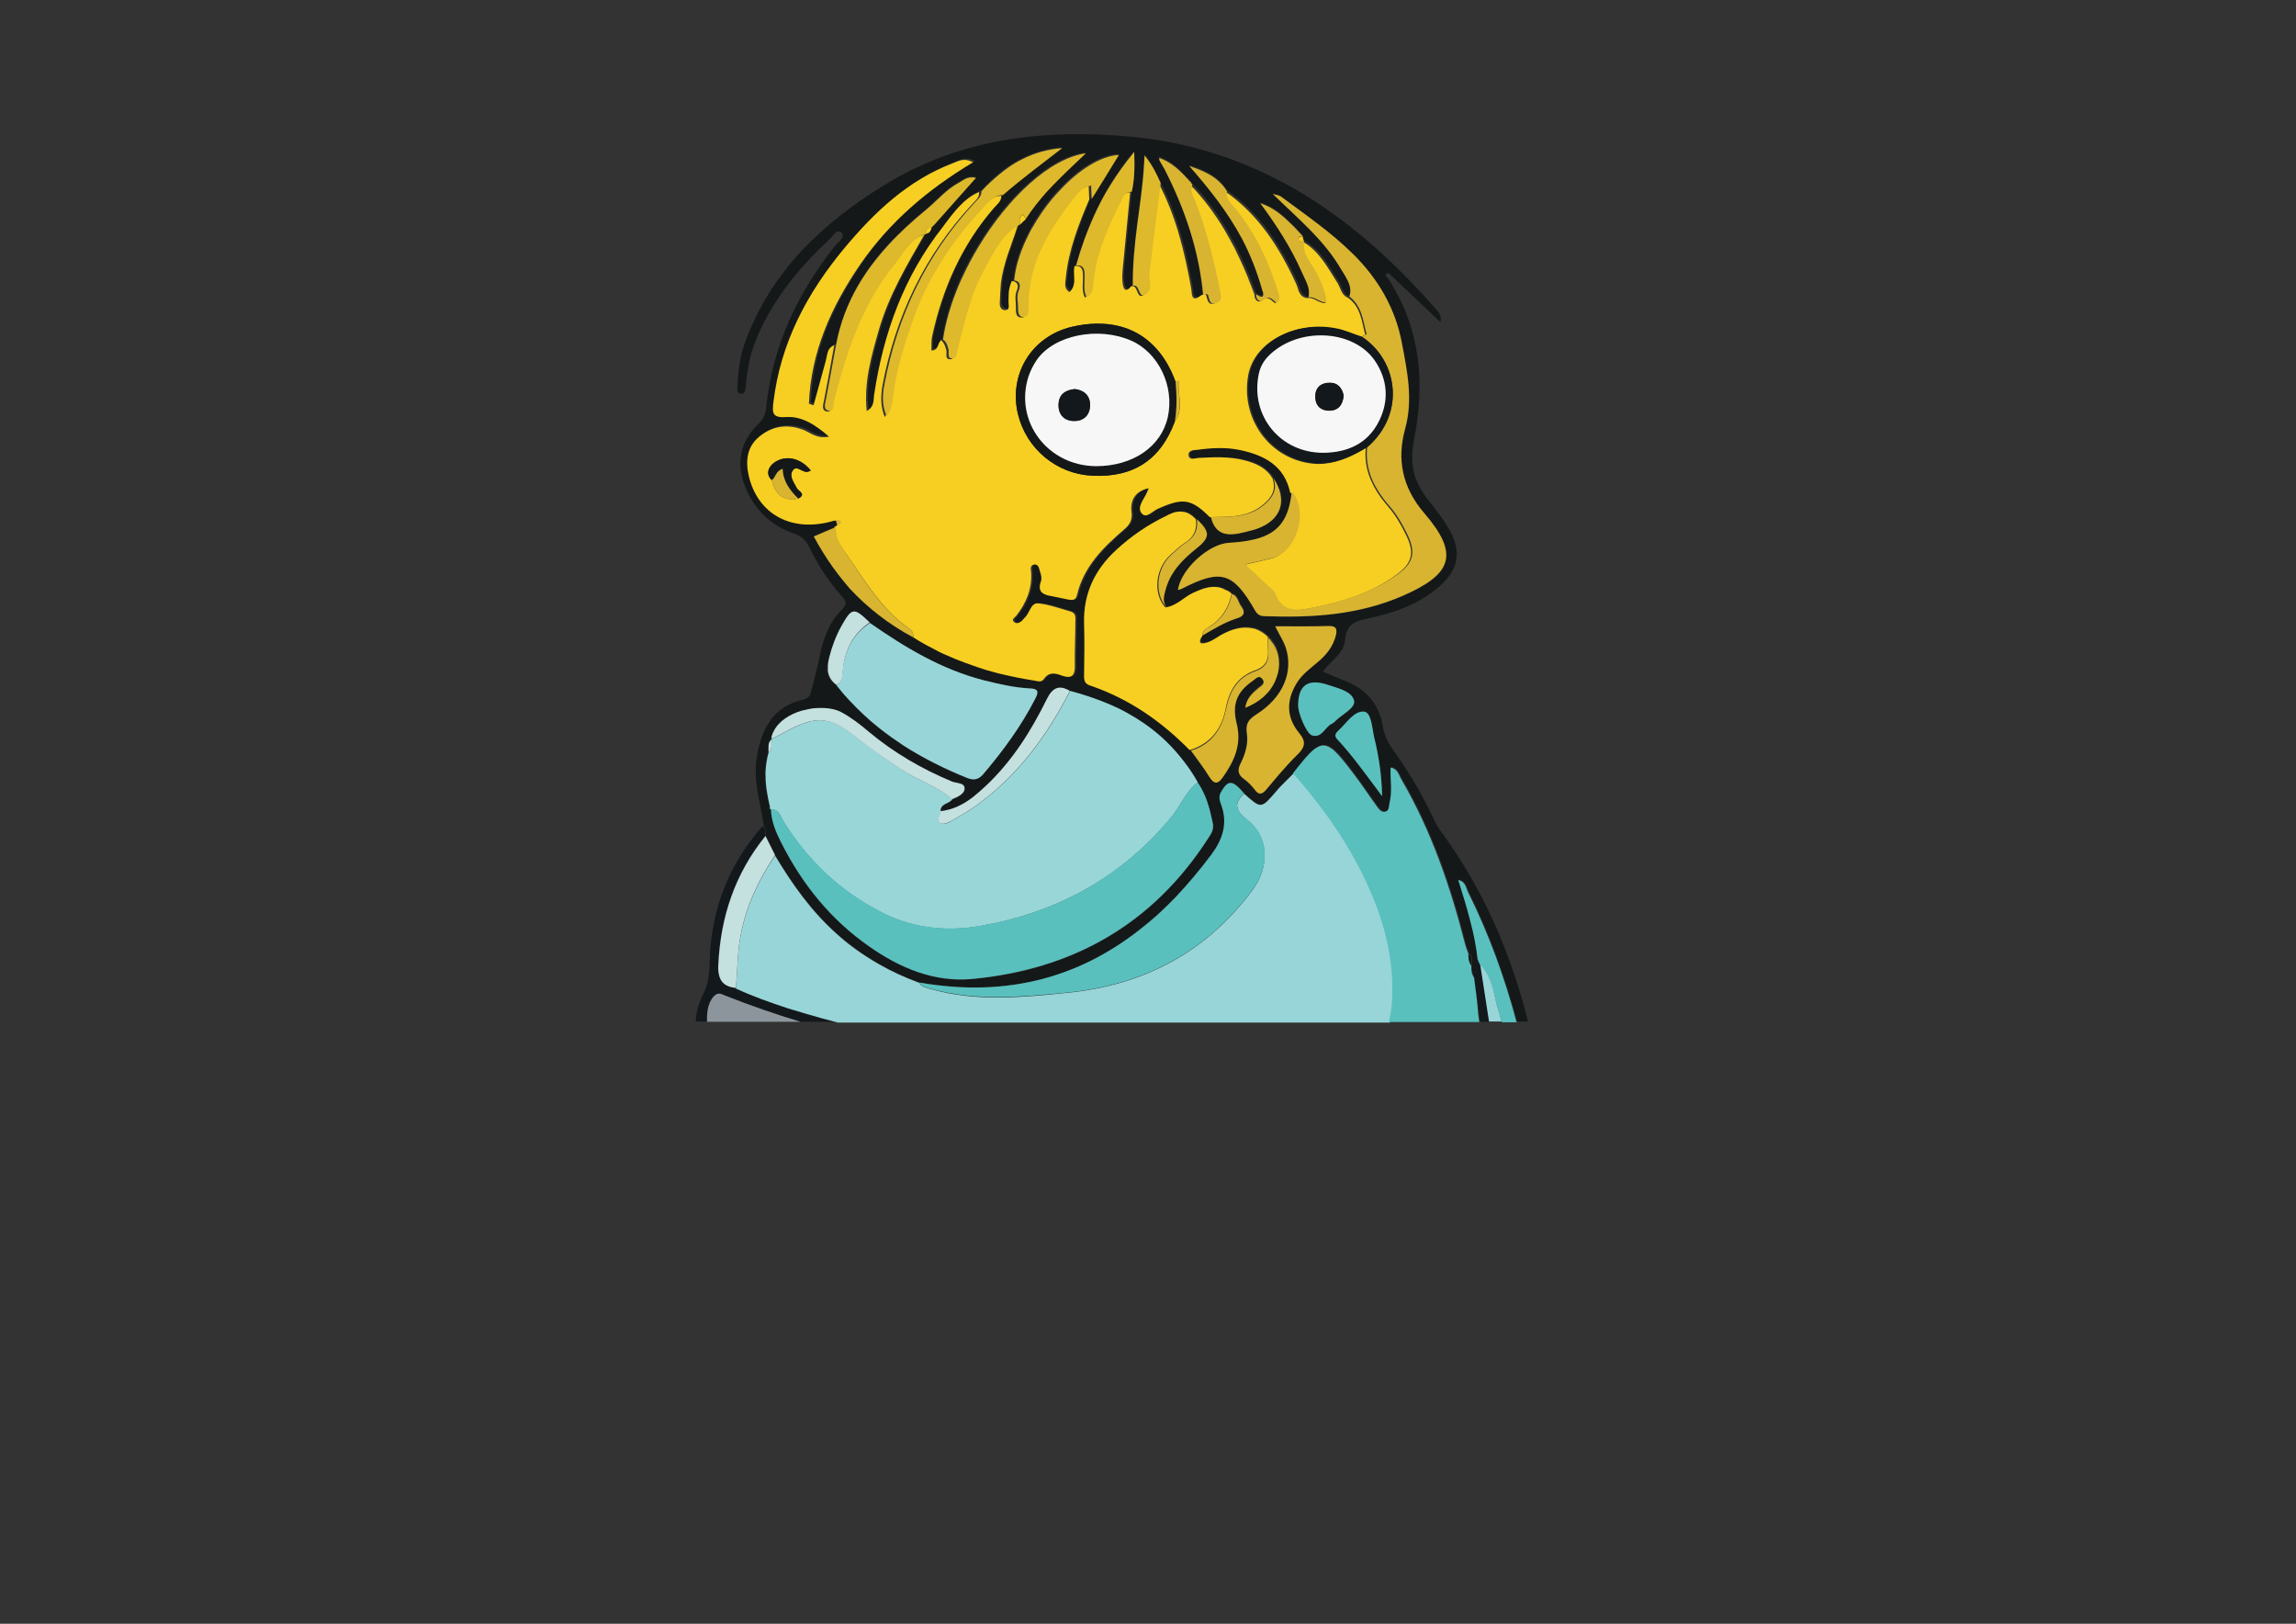 <?xml version="1.0" encoding="utf-8"?>
<!-- Generator: Adobe Illustrator 18.1.1, SVG Export Plug-In . SVG Version: 6.00 Build 0)  -->
<svg version="1.1" id="Capa_1" xmlns="http://www.w3.org/2000/svg" xmlns:xlink="http://www.w3.org/1999/xlink" x="0px" y="0px"
	 viewBox="0 0 841.9 595.3" enable-background="new 0 0 841.9 595.3" xml:space="preserve">
<rect x="0" y="0" width="841.9" height="595.3" fill="#333333" stroke="none"/>
<g>
	<path fill="none" d="M473.3,82.1c0.6,0.6,1.1,1.1,1.7,1.7C474.5,83.2,473.9,82.6,473.3,82.1z"/>
	<path fill="none" d="M359.1,244.8c-1.6-0.5-3.2-1.1-4.8-1.7C355.9,243.7,357.5,244.3,359.1,244.8z"/>
	<path fill="none" d="M477.6,86.5c-0.8-0.9-1.7-1.8-2.5-2.7C476,84.8,476.8,85.7,477.6,86.5L477.6,86.5z"/>
	<path fill="none" d="M367.7,247.2c-1.9-0.5-3.8-1-5.7-1.5C363.8,246.2,365.8,246.7,367.7,247.2z"/>
	<path fill="none" d="M471.6,80.4c0.6,0.5,1.2,1.1,1.8,1.7C472.8,81.5,472.2,80.9,471.6,80.4z"/>
	<path fill="none" d="M451.6,87.7c1.2,2.1,2.3,4.3,3.3,6.5C453.9,92.1,452.8,89.9,451.6,87.7z"/>
	<path fill="none" d="M436.9,67.1C436.9,67.2,436.9,67.2,436.9,67.1C436.9,67.2,436.9,67.2,436.9,67.1z"/>
	<path fill="none" d="M435,65.1c0.1,0.1,0.3,0.3,0.4,0.4C435.3,65.4,435.1,65.3,435,65.1z"/>
	<path fill="none" d="M455.2,94.8c1,2.2,2,4.4,2.9,6.6C457.2,99.2,456.2,97,455.2,94.8z"/>
	<path fill="none" d="M346.9,240.1c-0.9-0.4-1.9-0.9-2.8-1.3C345,239.2,345.9,239.6,346.9,240.1z"/>
	<path fill="none" d="M476.1,104.7c0.1,0.3,0.2,0.5,0.3,0.8C476.3,105.3,476.2,105,476.1,104.7z"/>
	<path fill="none" d="M419.7,339.4c-22.5,18.4-49.5,26.7-82.6,20.9c-5.2-1.9-10.2-4.2-14.9-6.9c4.7,2.7,9.7,5,14.9,6.9
		C370.2,366,397.2,357.8,419.7,339.4z"/>
	<path fill="none" d="M415.4,104.9C415.4,104.9,415.4,104.9,415.4,104.9c-1.1,1.5-2,1.5-2.5,0.8
		C413.4,106.4,414.3,106.3,415.4,104.9z"/>
	<path fill="none" d="M482.3,274.6c-2.1,1.6-4.5,4.6-7.9,8.9c-1.6,1.6-3.2,3.2-4.8,4.8c1.5-1.6,3.2-3.2,4.8-4.8
		C477.8,279.1,480.2,276.1,482.3,274.6z"/>
	<path fill="none" d="M431,328.9c-1.8,1.9-3.7,3.7-5.6,5.5C427.3,332.6,429.2,330.8,431,328.9z"/>
	<path fill="none" d="M436.7,67.1c-0.2-0.2-0.3-0.4-0.5-0.5C436.4,66.7,436.5,66.9,436.7,67.1L436.7,67.1z"/>
	<path fill="none" d="M401.5,78.5c-2.8,6.1-5.1,12.4-6.9,18.9c-0.1,0.6-0.2,1.2-0.2,1.8c0-0.6,0.1-1.2,0.2-1.8
		C396.5,90.9,398.7,84.6,401.5,78.5z"/>
	<path fill="none" d="M501.3,163.9c-4.8,2.9-9.8,5.3-15.3,5.8C491.5,169.3,496.5,166.9,501.3,163.9c-0.7,7.1,1.7,13,5.6,18.3
		C503.1,176.9,500.6,171.1,501.3,163.9z"/>
	<path fill="none" d="M542.9,353.9c1.1,1,2,2.2,2.6,3.4C544.8,356.1,544,354.9,542.9,353.9c-0.3-0.8-0.7-1.5-1-2.3l0,0
		C542.2,352.4,542.5,353.1,542.9,353.9z"/>
	<path fill="none" d="M494.8,109.1C494.8,109.1,494.8,109.1,494.8,109.1c-2.2-0.9-2.6-3-3.5-4.8
		C492.2,106.1,492.6,108.2,494.8,109.1z"/>
	<path fill="none" d="M463.2,108.1c0,0.8-0.5,1.2-2.6-0.2c-0.6-1.6-1.2-3.2-1.9-4.9c0.6,1.6,1.3,3.2,1.9,4.9
		C462.7,109.3,463.2,108.9,463.2,108.1z"/>
	<path fill="none" d="M263.6,357.2c0.6,2.9,2.4,4.6,6.2,5c6.3,2.9,12.7,5.2,19.2,7.3c-6.5-2.1-13-4.4-19.2-7.3
		C266,361.8,264.2,360.2,263.6,357.2z"/>
	<path fill="none" d="M479.8,109.1C479.8,109.1,479.8,109.1,479.8,109.1c-1.5-0.2-2.3-1-2.8-2C477.5,108.1,478.3,108.9,479.8,109.1z
		"/>
	<path fill="none" d="M425,57.8c0,0.3,0,0.7,0.1,1C425,58.5,425,58.2,425,57.8C425,57.8,425,57.8,425,57.8z"/>
	<path fill="none" d="M351.5,76.5c0.4-0.4,0.8-0.9,1.2-1.3C352.3,75.6,351.9,76.1,351.5,76.5z"/>
	<path fill="none" d="M445.9,215.1c0.9,0.1,1.8,0.2,2.8,0.6C447.8,215.3,446.8,215.1,445.9,215.1z"/>
	<path fill="none" d="M465.9,234.7c-0.3-0.4-0.6-0.8-1-1.1c-1.5-1.5-3.1-2.4-4.9-3c1.8,0.5,3.4,1.5,4.9,3
		C465.3,233.9,465.6,234.3,465.9,234.7z"/>
	<path fill="none" d="M452.5,218.1c-0.2-0.1-0.5-0.3-0.7-0.3c0,0,0,0,0,0C452,217.8,452.3,218,452.5,218.1z"/>
	<path fill="none" d="M434.6,187.6c-0.7-0.1-1.3-0.2-2-0.1C433.3,187.4,433.9,187.5,434.6,187.6z"/>
	<path fill="none" d="M445,215.1c0.3,0,0.6,0,0.9,0C445.5,215.1,445.3,215.1,445,215.1z"/>
	<path fill="none" d="M438.9,190.3C438.9,190.3,438.9,190.3,438.9,190.3L438.9,190.3C438.9,190.3,438.9,190.3,438.9,190.3z"/>
	<path fill="none" d="M468.9,243.2C468.9,243.2,468.9,243.2,468.9,243.2C468.9,243.2,468.9,243.2,468.9,243.2z"/>
	<path fill="none" d="M450.4,216.7c0.2,0.1,0.3,0.2,0.5,0.3C450.8,216.9,450.6,216.8,450.4,216.7z"/>
	<path fill="none" d="M449.8,216.3c0.1,0.1,0.2,0.1,0.3,0.1C450,216.4,449.9,216.3,449.8,216.3z"/>
	<path fill="none" d="M466.8,235.9C466.8,235.9,466.8,236,466.8,235.9C466.8,236,466.8,235.9,466.8,235.9z"/>
	<path fill="none" d="M467.1,236.5c0.1,0.1,0.1,0.2,0.2,0.3C467.2,236.7,467.2,236.6,467.1,236.5z"/>
	<path fill="none" d="M456.7,230.1c1,0,1.9,0.1,2.8,0.3C458.6,230.3,457.7,230.1,456.7,230.1z"/>
	<path fill="none" d="M401.5,78.5c1.6-3.5,3.4-6.9,5.5-10.3C405,71.5,403.2,75,401.5,78.5z"/>
	<path fill="none" d="M389.2,65c-1.9,1.9-3.8,3.8-5.6,5.8C385.3,68.8,387.2,66.9,389.2,65z"/>
	<path fill="none" d="M394.2,104.7c0.2-0.6,0.3-1.2,0.3-1.8C394.5,103.5,394.4,104.2,394.2,104.7z"/>
	<path fill="none" d="M417.1,81.7c0-0.3,0.1-0.5,0.1-0.8C417.2,81.2,417.2,81.5,417.1,81.7z"/>
	<path fill="none" d="M366.5,63.8c1-0.8,2-1.6,3-2.3C368.5,62.3,367.5,63,366.5,63.8z"/>
	<path fill="none" d="M417.9,75.7c0.3-2.1,0.5-4.2,0.8-6.4C418.4,71.5,418.2,73.6,417.9,75.7z"/>
	<path fill="none" d="M443.2,215.3c0.6-0.1,1.2-0.2,1.7-0.2C444.4,215.1,443.8,215.2,443.2,215.3z"/>
	<path fill="none" d="M435.9,188c0.8,0.4,1.7,0.9,2.4,1.7C437.5,188.9,436.7,188.3,435.9,188z"/>
	<path fill="none" d="M442.2,194.4c0.1,0.3,0.2,0.6,0.3,0.9C442.4,195,442.3,194.7,442.2,194.4z"/>
	<path fill="none" d="M304.3,128.6c0.1-0.3,0.2-0.5,0.3-0.7C304.5,128.1,304.4,128.4,304.3,128.6z"/>
	<path fill="none" d="M547.1,361.1c0.2,0.7,0.4,1.3,0.6,2C547.5,362.4,547.3,361.8,547.1,361.1z"/>
	<path fill="none" d="M429.8,188.2c0.5-0.2,1-0.3,1.4-0.5C430.7,187.9,430.2,188,429.8,188.2z"/>
	<path fill="none" d="M454.2,220.4c0.2,0.5,0.4,0.9,0.6,1.3C454.5,221.3,454.3,220.9,454.2,220.4z"/>
	<path fill="none" d="M316.9,262.2c-0.9-0.8-1.8-1.7-2.7-2.6C315.1,260.5,316,261.3,316.9,262.2z"/>
	<path fill="none" d="M322.5,267c-1.9-1.5-3.8-3.1-5.6-4.8C318.7,263.8,320.6,265.4,322.5,267z"/>
	<path fill="none" d="M304.2,248.1c-0.1-0.2-0.2-0.3-0.2-0.5C304,247.7,304.1,247.9,304.2,248.1z"/>
	<path fill="none" d="M331.4,273.4c-3.1-2-6.1-4.1-8.9-6.4C325.3,269.3,328.3,271.4,331.4,273.4z"/>
	<path fill="none" d="M314.1,259.5c-1.6-1.6-3.2-3.3-4.7-5C311,256.2,312.5,257.9,314.1,259.5z"/>
	<path fill="none" d="M283.2,268.9c-0.2,0.6-0.4,1.1-0.5,1.7l0.1,0.4c0,0-0.1-0.4-0.1-0.4C282.8,270.1,283,269.5,283.2,268.9z"/>
	<path fill="none" d="M344.8,297.4C344.8,297.4,344.8,297.4,344.8,297.4c-0.1-2,1.5-2.5,2.8-3.2
		C346.2,294.9,344.7,295.4,344.8,297.4z"/>
	<path fill="none" d="M439.2,286.9c0,0-0.1-0.1-0.1-0.1c-1.3-2.3-2.7-4.5-4.2-6.5c1.5,2,2.9,4.2,4.2,6.5
		C439.2,286.8,439.2,286.9,439.2,286.9z"/>
	<path fill="none" d="M282.1,295.9c0,0.4,0.1,0.7,0.6,0.8l0,0c0,0,0,0,0,0C282.2,296.6,282.1,296.3,282.1,295.9z"/>
	<path fill="none" d="M283.4,268.5c0.1-0.1,0.1-0.3,0.2-0.4C283.5,268.3,283.5,268.4,283.4,268.5z"/>
	<path fill="none" d="M282.1,272.2c0.2-0.4,0.4-0.8,0.8-1.1C282.5,271.4,282.3,271.8,282.1,272.2z"/>
	<path fill="none" d="M294,260.6c0.2,0,0.3-0.1,0.5-0.1C294.3,260.5,294.1,260.5,294,260.6z"/>
	<path fill="none" d="M427.6,271.9c2.5,2.4,4.9,5.1,7,8C432.5,277,430.2,274.3,427.6,271.9z"/>
	<path fill="none" d="M281.8,274.1c0-0.1,0-0.1,0-0.2C281.8,273.9,281.8,274,281.8,274.1z"/>
	<path fill="none" d="M440.5,289c1.1,2,1.9,4.1,2.6,6.3C442.5,293.1,441.7,291,440.5,289z"/>
	<path fill="none" d="M546.4,359.2c0.3,0.6,0.5,1.3,0.7,2C546.9,360.4,546.6,359.8,546.4,359.2z"/>
	<path fill="none" d="M281.9,272.9c0.1-0.3,0.1-0.5,0.2-0.7C282,272.4,281.9,272.6,281.9,272.9z"/>
	<path fill="none" d="M305.6,250.1c0.3,0.4,0.7,0.7,1.2,1l0,0C306.3,250.8,305.9,250.4,305.6,250.1z"/>
	<path fill="none" d="M359.9,70c0,0-0.1,0.1-0.1,0.1l0,0C359.8,70.1,359.8,70,359.9,70z"/>
	<path fill="none" d="M280.8,306.5c0-0.2,0-0.3,0-0.5C280.8,306.2,280.8,306.4,280.8,306.5c1.2,2.3,2.3,4.7,3.5,7
		C283.1,311.2,281.9,308.9,280.8,306.5z"/>
	<path fill="none" d="M280.8,305.6c0,0.2,0,0.3,0,0.5C280.8,305.9,280.8,305.7,280.8,305.6z"/>
	<path fill="none" d="M419.7,339.4c2-1.6,3.9-3.3,5.8-5C423.6,336.1,421.6,337.8,419.7,339.4z"/>
	<path fill="none" d="M314.6,104.7c-3.7,6.4-6.5,13.5-8,21.5c-0.6,0.3-1.1,0.6-1.5,1c0.4-0.4,0.9-0.8,1.5-1
		C308.1,118.3,310.9,111.2,314.6,104.7z"/>
	<path fill="none" d="M485.4,273.2C485.5,273.2,485.5,273.2,485.4,273.2C485.5,273.2,485.5,273.2,485.4,273.2z"/>
	<path fill="none" d="M374,82.4c0.7-0.7,1.4-1.4,2.2-2.1c2.2-3.4,4.7-6.5,7.3-9.5c-2.7,3-5.2,6.1-7.3,9.5
		C375.5,81,374.7,81.7,374,82.4z"/>
	<path fill="none" d="M539.2,337.9c-0.4-1.5-0.8-3-1.2-4.5C538.4,334.9,538.8,336.4,539.2,337.9z"/>
	<path fill="none" d="M340.5,85.4c0.6-0.4,0.9-1.2,1.1-1.9h0C341.4,84.2,341.1,85,340.5,85.4z"/>
	<path fill="none" d="M281.8,276C281.8,276,281.8,276,281.8,276c-0.7,2.5-1,4.9-1.1,7.4C280.7,280.9,281.1,278.4,281.8,276z"/>
	<path fill="none" d="M431.7,139.6C431.7,139.6,431.7,139.6,431.7,139.6C431.7,139.6,431.7,139.6,431.7,139.6z"/>
	<path fill="none" d="M307,192.7c-0.1,0-0.2,0.1-0.3,0.2C306.8,192.8,306.9,192.7,307,192.7L307,192.7z"/>
	<path fill="#151818" d="M280.8,305.1c0,0.2,0,0.3,0,0.5c0,0.2,0,0.3,0,0.5c0,0.2,0,0.3,0,0.5c1.2,2.3,2.3,4.7,3.5,7
		c6.2,10.5,13.3,20.4,22.5,28.6c2.2,2,4.6,3.9,6.9,5.6c2.7,2,5.6,3.8,8.5,5.5c4.7,2.7,9.7,5,14.9,6.9c33.1,5.8,60.1-2.4,82.6-20.9
		c2-1.6,3.9-3.3,5.8-5c1.9-1.8,3.8-3.6,5.6-5.5c4.6-4.7,8.9-9.9,13.1-15.6c4.1-5.5,6.1-11.3,3.6-18.2c-0.5-1.4-1.1-3-0.1-4.7
		c2.8-4.6,4.2-4.6,8.5,0.5c6.2,5.7,6.2,5.6,11.9-1c0.5-0.6,1-1.1,1.5-1.7c1.5-1.6,3.2-3.2,4.8-4.8c3.4-4.4,5.8-7.4,7.9-8.9
		c1.1-0.9,2.1-1.3,3.2-1.3c0,0,0,0,0,0c0.7,0,1.4,0.2,2.2,0.6c0.2,0.1,0.4,0.2,0.6,0.4c0.4,0.3,0.8,0.6,1.2,0.9
		c1.8,1.7,4,4.4,6.9,8.2c3,4,5.8,8.3,8.8,12.3c0.7,0.9,1.6,2.2,3,1.9c1.5-0.4,1.3-2,1.6-3.2c1-4.2,0.2-8.5,0.4-13
		c2.6,0.5,3,2.8,3.9,4.3c11.1,19,18.1,39.6,23.5,60.8c0.2,0.8,0.5,1.5,0.8,2.3c0.1,0.3,0.2,0.5,0.3,0.8c0.4,0.3,0.6,0.6,0.8,1
		c0.5,1,0.2,2.3,0.2,3.4c-0.1,1.6,0.1,3.1,1,4.5c0.4-2.3,0.8-4.6,1.3-6.8c-0.5-4.6-1.5-9.2-2.6-13.7c-0.4-1.5-0.8-3-1.2-4.5
		c-1-3.6-2.1-7.2-3.3-10.9c2.6,0.7,2.8,2.7,3.5,4.2c7.7,15.4,13.4,31.5,17.9,47.9h4c-6.2-24.8-16.2-48.2-31.8-69.5
		c-1-1.3-1.8-2.7-2.5-4.2c-4.2-9-9.2-17.5-15-25.6c-1.9-2.7-3.4-5.4-3.9-8.8c-1.4-8.4-6.3-13.9-14.2-16.9c-2.6-1-5.1-2.1-7.8-3.3
		c3-4.1,7.7-6.6,8.1-11.6c0.4-5.1,3.1-6.8,7.7-7.7c9.8-2,19.2-5.2,26.9-11.9c6.9-6,8.3-12.7,3.7-20.7c-2.2-3.9-5-7.5-7.8-11
		c-5.1-6.4-7-12.9-5.3-21.5c4.2-20.9,2.7-41.3-9.5-59.8c-0.3-0.5-1.2-0.9-0.5-1.6c0.7-0.7,1.1,0.1,1.6,0.5
		c6,5.7,12.1,11.5,18.2,17.2c0.7-3-1.8-4.8-3.4-6.7c-29.5-33.3-64.6-57-110.1-61.3c-31.6-2.9-62.3,0.5-90.2,17.6
		c-23,14.1-41.8,31.8-51.3,57.8c-1.9,5.1-2.5,10.5-2.8,15.9c-0.1,1.3-0.1,3,1.4,3c1.5,0,1.6-1.7,1.7-3c0.5-6,1.6-11.8,3.9-17.3
		c6-14.3,15.5-25.9,26.7-36.3c1.3-1.2,2.8-4.1,4.5-2.5c1.6,1.6-1.2,3.3-2.3,4.7c-14,17.6-23.2,37.2-25.4,59.8
		c-0.2,2.6-1.4,4.2-3.1,5.9c-6.4,6.2-8,14.5-4.5,22.9c3.4,8.3,9.4,14.1,17.8,17c2.6,0.9,4.2,2.2,5.4,4.6c3.3,6.6,7.2,12.9,12.2,18.4
		c1.6,1.8,2,2.9,0.1,4.8c-4.4,4.3-6.6,9.8-7.9,15.7c-1,4.8-2.2,9.5-3.4,14.2c-0.4,1.7-1.1,2.8-3,3.2c-11.2,2.6-15.3,10.8-17,21.2
		c-1.4,8.7,1.4,16.8,2.6,25.1C280.5,303.6,280.7,304.4,280.8,305.1z M448.1,284.8c-1.7,2.4-3.1,2.5-4.8-0.2
		c-2.1-3.4-4.5-6.5-6.8-9.7c-10.4-10.6-22.2-18.8-36.3-23.6c-1.9-0.6-2.4-1.6-2.4-3.5c0.1-6.5,0.2-13,0-19.4
		c-0.3-10.8,3.9-19.5,11.7-26.8c5.6-5.2,11.9-9.3,18.7-12.7c0.5-0.2,1-0.5,1.5-0.7c0.5-0.2,1-0.3,1.4-0.5c0.5-0.1,0.9-0.2,1.4-0.2
		c0.7-0.1,1.4,0,2,0.1c0.4,0.1,0.9,0.2,1.3,0.4c0.8,0.4,1.7,0.9,2.4,1.7c0.2,0.2,0.4,0.4,0.6,0.6c0,0,0,0,0,0c1.7,1.6,2.7,2.9,3.3,4
		c0.1,0.3,0.2,0.6,0.3,0.9c0.1,0.4,0.1,0.8,0,1.2c-0.3,1.4-1.5,2.8-3.8,4.6c-5,4-9.4,8.4-11.2,14.8c-0.6,2.3-1.4,4.5,0.2,6.7
		c4.1-0.5,6.7-3.8,10.3-5.4c1.8-0.8,3.6-1.5,5.3-1.9c0.6-0.1,1.2-0.2,1.7-0.2c0.3,0,0.6,0,0.9,0c0,0,0.1,0,0.1,0
		c0.9,0.1,1.8,0.2,2.8,0.6c0.4,0.2,0.8,0.4,1.2,0.6c0.1,0.1,0.2,0.1,0.3,0.1c0.1,0.1,0.2,0.2,0.4,0.2c0.2,0.1,0.3,0.2,0.5,0.3
		c0.3,0.2,0.6,0.5,0.8,0.7c0.3,0.1,0.5,0.2,0.7,0.3c0.9,0.6,1.3,1.4,1.7,2.3c0.2,0.5,0.4,0.9,0.6,1.3c0.1,0.2,0.2,0.4,0.4,0.6
		c1.5,2,1.1,3.6-1.5,4.4c-4.5,1.3-8.5,3.8-12.5,6.2c-1.3,1.9-1.9,3.7,1.5,2.7c2.2-0.6,4.1-2.3,6.2-3.3c2.9-1.4,5.6-2.2,8-2.2
		c1,0,1.9,0.1,2.8,0.3c0.2,0,0.3,0.1,0.5,0.1c1.8,0.5,3.4,1.5,4.9,3c0.4,0.4,0.7,0.7,1,1.1c0.3,0.4,0.6,0.8,0.9,1.2c0,0,0,0,0,0
		c0.1,0.2,0.2,0.4,0.3,0.5c0.1,0.1,0.1,0.2,0.2,0.3c1.1,2,1.6,4.2,1.6,6.4c0,0,0,0,0,0c0,1.3-0.1,2.5-0.5,3.8
		c-0.2,0.6-0.3,1.2-0.6,1.8c-0.6,1.5-1.4,3-2.4,4.3c-0.2,0.3-0.4,0.5-0.7,0.8c-0.5,0.5-0.9,1-1.5,1.5c-1.8,1.7-4.1,3.1-6.7,4
		c0.5-3.5,2.7-5.5,5.1-7.4c0.9-0.8,2.4-1.6,1.3-3c-1.3-1.9-2.5-0.2-3.6,0.5c-5.8,4-7.8,8.6-6.1,15.6
		C455.2,272.8,452.4,279,448.1,284.8z M500.2,260.9c2.6,0.3,2.8,6,3.7,9.5c1.6,6.6,2.7,13.2,2.9,21.5c-5.9-7.9-10.7-14.7-16.4-20.8
		c-1.2-1.2-0.7-2.3,0.3-3.2C493.7,265.2,496.5,260.5,500.2,260.9z M486.7,251.1c3.7,1.2,8.9,2.2,9.8,5.8c0.7,2.8-4.3,5-6.8,7.5
		c-0.4,0.4-0.8,0.8-1.3,1c-2.6,1.2-3.7,5.4-7.3,4.3c-2-0.6-5.1-8.1-5.1-10.9C476,251.3,479.5,248.7,486.7,251.1z M489.8,232.8
		c-0.9,4.3-3.5,7.4-6.8,10.1c-2.8,2.3-5.7,4.4-7.6,7.6c-4,6.4-3.9,12.6,1,18.5c2.4,2.9,2.2,5-0.7,7.7c-4.2,3.9-7.8,8.5-11.5,12.9
		c-1.5,1.8-2.6,2.2-4.2,0c-1-1.4-2.3-2.8-3.8-3.8c-2.4-1.7-2.5-3.5-1.3-6c1.7-3.4,2.8-7.2,2.2-11c-0.5-3.4,0.6-5.1,3.5-6.8
		c9.7-6.1,13.8-15.6,10.7-24.7c-0.8-2.3-2.2-4.4-3.8-7.6c7.1,0,13.4,0.1,19.7-0.1C490,229.5,490.3,230.6,489.8,232.8z M309.5,213.2
		c-1.4-1.7-2.8-3.4-4-5.2c-2.6-3.6-5-7.4-7.1-11.4c2.8-1.2,5.5-2.3,8.2-3.5c0-0.1,0.1-0.3,0.1-0.4c0.1-0.1,0.2-0.2,0.3-0.2
		c-0.2-0.7-0.3-1.4-0.5-2.1c-15.3,4.5-28-2.2-31.3-16.6c-1.2-5.5-0.7-10.6,4-14.3c4.7-3.7,10-4.6,15.8-2.5c2.7,1,5,3.5,9.7,2.6
		c-5.2-4.5-10.1-7.6-15.9-7.2c-5.3,0.4-4.9-2-4.5-5.6c2.6-21.5,12.3-39.7,25.9-56.2c11-13.3,23.4-25,40-31.3
		c1.9-0.7,3.9-2.1,7.3-0.3c-16.7,9.9-30.8,21.9-41.5,37.6c-10.5,15.5-18,32-18.7,50.9c0.6,0.2,1.1,0.4,1.7,0.6
		c1.5-5.5,3-10.9,4.5-16.4c0.3-1.1,0.4-2.2,0.8-3.3c0.1-0.3,0.2-0.5,0.3-0.7s0.3-0.5,0.5-0.7c0.4-0.4,0.9-0.8,1.5-1
		c1.5-7.9,4.3-15,8-21.5c6.2-10.7,15-19.7,25-27.9c4-3.3,7.3-7.4,12-9.9c1.7-0.9,3.1-2.5,6.3-1.8c-5.3,5.9-10.2,11.5-15.2,17.1
		c-0.4,0.4-0.8,0.8-1.2,1.2c0,0,0.1,0,0.1,0c0,0,0,0,0,0h0c-0.2,0.8-0.5,1.5-1.1,1.9c-0.2,0.1-0.5,0.2-0.8,0.3l-0.1,0.1
		c-6.5,11.2-13.1,22.4-16.7,35c-2.7,9.5-5.5,18.9-4.4,29.6c2.9-1.6,2.4-4,2.7-5.9c3.4-22.6,10.9-43.5,25.2-61.6
		c0.7-0.9,1.4-1.8,2.1-2.8c0.5-0.6,1-1.2,1.4-1.8c0.5-0.6,1-1.2,1.5-1.8c0.4-0.4,0.8-0.9,1.2-1.3c2-2.1,4.3-3.9,7.1-5.1
		c0,0,0.1-0.1,0.1-0.1c2.1-2.2,4.3-4.3,6.6-6.2c1-0.8,2-1.6,3-2.3c1.7-1.2,3.5-2.3,5.4-3.2c4.4-2.2,9.2-3.6,14.5-4
		c-7.3,5.7-14.7,11.1-21.7,17.2c0.1,2.1-1.6,3.2-2.7,4.5c-11.8,13.6-18.7,29.5-22.6,46.9c-0.4,1.7-0.2,3.6-0.3,5.3
		c1.1,0,1.7-0.5,2.1-1.1c0.1-0.2,0.2-0.4,0.3-0.6c0.1-0.3,0.3-0.6,0.4-1c0.2-0.4,0.4-0.8,0.7-1.1c1-6.5,3-13.3,5.8-20
		c0.4-1,0.8-1.9,1.3-2.9c1.7-3.8,3.7-7.5,5.9-11.1c10.8-18,26.3-32.5,39.5-34.2c-3.1,3-6.1,5.8-9.1,8.7c-1.9,1.9-3.8,3.8-5.6,5.8
		c-2.7,3-5.2,6.1-7.3,9.5c-0.7,0.7-1.4,1.4-2.2,2.1l0,0c-2.2,7-5.4,13.8-6.2,21.2c-0.3,2.3-0.3,4.6-0.4,7c-0.1,1.4,0.4,2.7,1.8,2.9
		c2.1,0.1,1.4-1.7,1.4-2.8c0-1.4,0-2.7,0.1-4c0.1-1.3,0.4-2.6,1.1-3.9c0.5-5.5,2.5-11.4,5.5-17.2c0.3-0.6,0.7-1.3,1-1.9
		c1.1-1.9,2.2-3.8,3.5-5.6c1.2-1.8,2.6-3.6,4-5.3c0.9-1.1,1.9-2.2,2.9-3.2c6.8-7.3,14.7-12.4,21.5-12.8c-3.5,5.6-6.8,10.9-10,16.2
		c-4,9.3-7.6,18.6-8.6,28.7c-0.2,1.9-0.9,3.9,1.4,5.3c0.7-0.7,1.1-1.5,1.4-2.3c0.2-0.6,0.3-1.2,0.3-1.8c0-0.2,0-0.4,0-0.6
		c0-1-0.1-2.1-0.1-3.1c0-0.6,0.1-1.2,0.2-1.8c1.8-6.5,4.1-12.8,6.9-18.9c1.6-3.5,3.4-6.9,5.5-10.3c2.6-4.2,5.5-8.4,8.9-12.4
		c0.2,5.9,0.1,10.3-0.9,14.6c-0.9,9.3-1.9,18.5-2.7,27.8c-0.2,2-0.2,4,0,5.9c0.1,0.7,0.3,1.2,0.5,1.6c0.5,0.8,1.4,0.7,2.5-0.8
		c-0.1-7.7,0.7-15.4,1.7-23.1c0-0.3,0.1-0.5,0.1-0.8c0.2-1.7,0.4-3.4,0.7-5.2c0.3-2.1,0.5-4.2,0.8-6.4c0.5-4,0.8-8.1,1-12.3
		c2.9,3.5,4.4,6.8,5.9,10.1c6.4,12.1,9.5,25.2,11.9,38.5c0.3,1.8-0.1,5.4,3.6,2.5c-1.5-16.3-6.7-31.5-14.1-46.1
		c-0.6-1.1-1.3-2.2-1.9-3.3c-0.1-0.3-0.1-0.7-0.1-1c0,0,0,0,0,0c0,0,0,0,0,0c3.7,1.4,6.5,3.4,10,7.3c0.1,0.1,0.3,0.3,0.4,0.4
		c0.3,0.3,0.5,0.6,0.8,0.9c0.2,0.2,0.3,0.4,0.5,0.5c0.1,0,0.2,0,0.2,0.1c0,0,0,0,0.1,0.1c0.1,0.1,0.1,0.1,0.1,0.2c0,0.1,0,0.1,0,0.2
		l0.1,0.1c4.9,5,8.9,10.5,12.4,16.3c0.7,1.2,1.4,2.4,2.1,3.7c1.2,2.1,2.3,4.3,3.3,6.5c0.1,0.2,0.2,0.4,0.3,0.6c1,2.2,2,4.4,2.9,6.6
		c0.2,0.5,0.4,1.1,0.6,1.6c0.6,1.6,1.3,3.2,1.9,4.9c2.1,1.4,2.6,1,2.6,0.2c0-0.1,0-0.2,0-0.3c0-0.2-0.1-0.4-0.1-0.6
		c-0.1-0.4-0.3-0.9-0.4-1.2c-1.8-6.4-4.2-12.6-7.3-18.4c-5.2-9.8-12-18.3-19.3-26.6c5.5,1.8,10.6,4,13.8,9.2
		c12.3,8.5,19.9,20.6,26,33.9c0.1,0.3,0.2,0.5,0.3,0.8c0.1,0.3,0.2,0.5,0.3,0.8c0.2,0.5,0.4,1.1,0.6,1.6c0.5,1,1.3,1.8,2.8,2
		c0.5-2.1-0.1-4-0.9-5.9c-0.5-1.1-1-2.2-1.5-3.2c-3.9-9.1-9.2-17.4-15.3-25.4c3.7,1.2,6.7,3.3,9.4,5.8c0.6,0.5,1.2,1.1,1.8,1.7
		c0.6,0.6,1.1,1.1,1.7,1.7c0,0,0.1,0.1,0.1,0.1c0.8,0.9,1.7,1.8,2.5,2.7v0l0,0c0.2,0.6,0.3,1.3,0.5,1.9l0.1,0
		c6.1,3.4,9.1,9.5,12.7,15.1c0.2,0.2,0.3,0.5,0.4,0.7c0.9,1.8,1.3,3.9,3.5,4.8c0.8-2.8-0.1-5-1.3-7.1c-0.6-1-1.2-1.9-1.7-2.8
		c-6.4-10.9-16.1-18.8-25.1-27.7c1.1,0.4,2.4,0.5,3.2,1.1c8.9,6.7,18.1,13,26.1,20.8c9.5,9.3,15.8,20.4,18.1,33.1
		c1.9,10.1,4.1,20.4,1.1,31.2c-3,11-1.2,21.3,7.1,30.9c12.9,15,10.2,22.3-7.9,30.2c-16.2,7.1-33.1,8-50.4,7.5
		c-1.6-0.1-2.8-0.3-3.8-2.1c-8.1-14.1-12.5-15.4-26.8-8c-0.5,0.2-1,0.3-1.5,0.5c1.2-7.6,11.2-16.8,18.6-17.3
		c3.2-0.2,6.5-0.6,9.6-1.3c8.6-2.1,12.5-7.3,13.5-17.2c-2-10-9.4-13.8-18.4-15.7c-5.1-1.1-10.4-0.8-15.6-0.1
		c-1.3,0.2-3.5,0.1-3.3,1.9c0.2,2.1,2.1,1.2,3.5,1.1c5.7-0.2,11.5-0.6,17.2,0.9c4.1,1.1,7.8,2.7,10.1,6.6c5,7.6,3.1,14.5-4.9,18
		c-1.8,0.8-3.7,1.2-5.7,1.7c-5.6,1.4-10.7,1.8-12.4-5.5c-6.8-6.8-9.9-7.2-19.2-3c-1.8,0.8-4,3.5-5.6,1.8c-1.9-2,0.2-4.7,1.3-6.9
		c0.4-0.7,0.7-1.5,1.1-2.5c-4.4,0.9-6.9,3.9-6.3,8.7c0.3,3-0.7,4.6-2.7,6.4c-7.7,6.7-14.9,13.7-17.3,24.1c-0.5,2-1.8,2-3.3,1.6
		c-1.9-0.4-3.9-0.9-5.8-1.2c-3.1-0.6-5.6-1.4-4.1-5.5c0.4-1.1-0.1-2.5-0.4-3.7c-0.3-1.1-0.7-2.7-2.3-2.4c-1.4,0.3-0.9,1.8-0.9,2.8
		c0.4,6.1-1.8,11.3-5.5,16c-0.5,0.7-1.6,1.2-0.9,2.1c0.8,1,2,0.5,2.9-0.2c0.4-0.3,0.7-0.8,1.1-1.2c1.8-1.6,2.1-5.5,4.9-5.3
		c4.1,0.3,8,1.8,12,3c2.1,0.6,1.7,2.5,1.7,4.1c0,5.2-0.3,10.4-0.2,15.7c0.1,3.5-1,5-4.7,3.7c-2.4-0.9-4.9-1.5-6.7,1.3
		c-0.9,1.3-2.3,0.6-3.5,0.5c-4-0.6-7.9-1.4-11.7-2.3c-1.9-0.5-3.8-1-5.7-1.5c-0.9-0.3-1.9-0.6-2.8-0.9c-1.6-0.5-3.2-1.1-4.8-1.7
		c-2.5-0.9-5-1.9-7.4-3c-0.9-0.4-1.9-0.9-2.8-1.3c-3.1-1.5-6.1-3.2-9.1-5.1c-9-4.7-16.7-10.8-23.3-18
		C310.9,214.9,310.2,214.1,309.5,213.2z M304,241c1-4,2.5-7.9,4.5-11.5c3.8-6.7,4.5-6.8,10.3-1.2c12.9,9,26.3,17.1,41.7,21
		c5.6,1.4,11.2,2.7,17,3c3,0.1,3.3,1.1,2,3.6c-5.2,10.2-11.8,19.4-19.3,28c-1.7,2-3.5,2.1-5.8,1.2c-8.2-3.3-16-7.1-23.2-11.8
		c-3.1-2-6.1-4.1-8.9-6.4c-1.9-1.5-3.8-3.1-5.6-4.8c-0.9-0.8-1.8-1.7-2.7-2.6c0,0-0.1-0.1-0.1-0.1c-1.6-1.6-3.2-3.3-4.7-5
		c-0.9-1.1-1.8-2.2-2.7-3.3c-0.4-0.3-0.8-0.7-1.2-1c-0.6-0.6-1-1.3-1.4-2c-0.1-0.2-0.2-0.3-0.2-0.5c-0.3-0.7-0.4-1.5-0.5-2.3
		C303.4,243.9,303.6,242.5,304,241z M281.8,274.1c0-0.1,0-0.1,0-0.2c0-0.3,0.1-0.6,0.1-1c0.1-0.3,0.1-0.5,0.2-0.7
		c0.2-0.4,0.4-0.8,0.8-1.1l-0.1-0.4c0.1-0.6,0.3-1.2,0.5-1.7c0.1-0.1,0.1-0.3,0.2-0.4c0.1-0.1,0.1-0.3,0.2-0.4
		c1.8-3.6,5.9-6.2,10.4-7.6c0.2,0,0.3-0.1,0.5-0.1c0.6-0.2,1.2-0.3,1.8-0.4c0.3-0.1,0.7-0.1,1-0.2c0.7-0.1,1.4-0.2,2-0.2
		c3.4-0.2,6.6,0.2,9.1,1.5c3.7,1.9,6.9,4.5,10.1,7.2c9.2,7.7,19.4,13.5,30.4,18.2c1.7,0.7,4.7,0.4,4.7,2.5c0,2.1-2.5,3.2-4.6,4
		c-0.3,0.6-0.9,0.9-1.5,1.2c-1.3,0.7-2.9,1.2-2.8,3.2c4.7-0.5,8.5-2.5,12-5.2c1.6-1.2,3.1-2.6,4.6-4c9.7-9.1,16.7-20.2,22.5-32
		c2-4.1,4.4-5.3,8.4-2.9c5,1.3,9.7,2.9,14.2,4.8c2.3,1,4.5,2,6.6,3.2c1.1,0.6,2.1,1.2,3.1,1.8c4.1,2.5,7.9,5.4,11.4,8.8
		c2.5,2.4,4.9,5.1,7,8c0.1,0.1,0.2,0.2,0.3,0.4c1.5,2,2.9,4.2,4.2,6.5c0,0,0.1,0.1,0.1,0.1c0.5,0.7,0.9,1.4,1.3,2.1
		c1.1,2,1.9,4.1,2.6,6.3c0.2,0.8,0.5,1.7,0.7,2.5c0.3,1.3,0.6,2.6,0.9,3.9c0.5,2.3-0.6,3.8-1.6,5.5c-20.3,31.7-49.7,48.3-86.6,51.7
		c-13.9,1.3-26.5-4.1-37.9-12c-14-9.8-24.5-22.7-32.1-37.9c-1.9-3.8-3.7-7.8-3.8-12.3l0,0c-0.5-0.2-0.6-0.5-0.6-0.8
		c0-0.1,0.1-0.2,0.1-0.4c-0.5-2-0.9-4.1-1.2-6.1c-0.3-2-0.4-4.1-0.4-6.1c0-2.4,0.4-4.9,1.1-7.4C281.8,275.3,281.7,274.7,281.8,274.1
		z"/>
	<polygon fill="#151818" points="541.8,351.6 541.8,351.6 541.8,351.6 	"/>
	<path fill="#13181C" d="M542.9,353.9c-0.3-0.8-0.7-1.5-1-2.3c0,0,0,0,0,0c-0.4,2.3-0.8,4.6-1.3,6.8c0,0,0,0,0,0
		c0.6,4.4,1.1,8.8,1.7,13.2c0.1,1,0.3,2,0.4,3h3.4c0-0.2,0-0.4-0.1-0.6C544.9,367.3,543.9,360.6,542.9,353.9z"/>
	<path fill="#13181C" d="M262.4,364.7c1.3-1,2.4-0.1,3.5,0.3c9.1,3.6,18.3,6.8,27.6,9.6h13.6c-2.1-0.6-4.2-1.1-6.3-1.7
		c-4-1.1-7.9-2.2-11.9-3.5c-6.5-2.1-13-4.4-19.2-7.3c-3.8-0.4-5.6-2.1-6.2-5c-0.2-1-0.2-2.1-0.2-3.4c0.9-17.6,6.1-33.5,17.3-47.3
		c0-0.2,0-0.3,0-0.5s0-0.3,0-0.5c0-0.2,0-0.3,0-0.5c0-0.8-0.2-1.5-1-2c-12.6,14.2-18.9,30.9-19.4,49.8c-0.1,4.2-0.4,8-2.4,11.9
		c-1.6,3.1-2.5,6.6-2.7,9.9h4.1C259,370.6,260,366.5,262.4,364.7z"/>
	<path fill="#F7CF22" d="M311.2,204.4c6.5,9.4,12.5,19.4,22.3,26.1c1.3,0.9,1.4,2,1.4,3.2c3,1.9,6,3.5,9.1,5.1
		c0.9,0.5,1.9,0.9,2.8,1.3c2.4,1.1,4.9,2.1,7.4,3c1.6,0.6,3.2,1.1,4.8,1.7c0.9,0.3,1.9,0.6,2.8,0.9c1.9,0.5,3.8,1.1,5.7,1.5
		c3.8,0.9,7.7,1.7,11.7,2.3c1.2,0.2,2.6,0.8,3.5-0.5c1.9-2.8,4.3-2.2,6.7-1.3c3.7,1.3,4.8-0.2,4.7-3.7c-0.1-5.2,0.2-10.4,0.2-15.7
		c0-1.6,0.4-3.5-1.7-4.1c-4-1.1-7.9-2.6-12-3c-2.7-0.2-3,3.6-4.9,5.3c-0.4,0.4-0.7,0.8-1.1,1.2c-0.9,0.7-2,1.2-2.9,0.2
		c-0.8-0.9,0.3-1.4,0.9-2.1c3.7-4.7,5.9-9.9,5.5-16c-0.1-1-0.5-2.4,0.9-2.8c1.7-0.4,2,1.3,2.3,2.4c0.4,1.2,0.8,2.6,0.4,3.7
		c-1.5,4.1,1,5,4.1,5.5c1.9,0.4,3.9,0.8,5.8,1.2c1.6,0.3,2.9,0.3,3.3-1.6c2.4-10.4,9.6-17.5,17.3-24.1c2-1.7,3.1-3.4,2.7-6.4
		c-0.6-4.8,1.9-7.8,6.3-8.7c-0.4,1-0.7,1.8-1.1,2.5c-1.2,2.2-3.3,4.9-1.3,6.9c1.6,1.7,3.8-1,5.6-1.8c9.3-4.2,12.4-3.8,19.2,3
		c6.9-0.2,13.7,0.4,19.7-4.7c3.3-2.8,4.6-5.5,3.3-9.5c-2.3-3.9-6-5.5-10.1-6.6c-5.7-1.5-11.4-1.2-17.2-0.9c-1.3,0.1-3.3,1-3.5-1.1
		c-0.1-1.8,2.1-1.8,3.3-1.9c5.2-0.7,10.4-1,15.6,0.1c8.9,1.9,16.3,5.7,18.4,15.7c0.2,0.1,0.4,0,0.5,0.2c5.6,7.2,1.2,21.6-7.3,23.8
		c-3.1,0.8-6.3,1.5-10.2,2.4c3.1,2.9,5.8,5.4,8.4,7.9c0.9,0.9,2.2,1.6,2.6,2.7c2.1,5.9,6.2,6.6,11.8,5.6c12-2.2,23.5-5.4,33.3-12.7
		c6-4.4,6.5-8.4,3.1-15c-1.7-3.4-3.5-6.6-6-9.5c-1-1.2-2-2.4-2.9-3.6c-3.8-5.3-6.3-11.2-5.6-18.3c-4.8,2.9-9.8,5.3-15.3,5.8
		c-1.8,0.2-3.7,0.1-5.6-0.2c-15.1-2.4-25-16.9-22.2-32.3c2.2-12,16.9-19.9,31.9-16.9c3.1,0.6,6.1,2,9.2,3c0.6-0.3,1.8-0.8,1.8-0.9
		c-1.3-4.8-1.6-10.2-6.3-13.5c-2.2-0.9-2.6-3-3.5-4.8c-0.1-0.3-0.3-0.5-0.4-0.7c-3.6-5.6-6.6-11.6-12.7-15.1
		c-0.7,4.7,2.6,8,4.6,11.7c1.9,3.4,3.2,6.8,3.7,10.9c-2.9-0.2-4.4-2.4-6.7-1.9c-1.5-0.2-2.3-1-2.8-2c-0.3-0.5-0.5-1-0.6-1.6
		c-0.1-0.3-0.2-0.5-0.3-0.8c-0.1-0.3-0.2-0.5-0.3-0.8c-6.1-13.3-13.7-25.3-26-33.9c-0.5,2.2,0.8,3.7,2.1,5.2
		c8.3,9.4,13.3,20.6,16.9,32.5c0.3,1,0.5,2.1-0.7,3.3c-1.4-0.9-2.6-3.1-5-1c-1.1,1-2.7-0.2-2.6-2.2c-0.6-1.6-1.2-3.2-1.9-4.9
		c-0.2-0.5-0.4-1.1-0.6-1.6c-0.9-2.2-1.9-4.4-2.9-6.6c-0.1-0.2-0.2-0.4-0.3-0.6c-1-2.2-2.1-4.4-3.3-6.5c-0.7-1.2-1.4-2.5-2.1-3.7
		c-3.5-5.8-7.5-11.3-12.4-16.3c-1,2.5,0.5,4.3,1.3,6.5c4,10.5,6.7,21.5,8.9,32.5c0.3,1.4,0.8,3.5-1.1,4.3c-2.6,1.1-2.8-1.1-3.3-2.8
		c-0.2-0.8-1.2-0.3-1.9,0c-3.7,2.9-3.3-0.7-3.6-2.5c-2.4-13.3-5.5-26.4-11.9-38.5c-1.3,10.9-2.7,21.9-4.1,32.8
		c-0.3,2.6,1.3,5.7-1,7.7c-3.3,2.8-2.2-3.8-5.1-2.8c-1.1,1.5-2,1.5-2.5,0.8c-0.2-0.4-0.4-0.9-0.5-1.6c-0.3-1.9-0.2-3.9,0-5.9
		c0.9-9.3,1.8-18.6,2.7-27.8c-1.4,0-2.4,0.6-3.1,1.8c-5.1,10.2-10,20.4-11,32c-0.2,1.8-0.2,3.6-2.5,4.8c-1.3-2.6-0.6-5.3-0.7-7.8
		c0-2.2-0.2-4-3.1-3.8c-0.1,0.6-0.2,1.2-0.2,1.8c0,1,0.1,2.1,0.1,3.1c0,0.2,0,0.4,0,0.6c0,0.6-0.1,1.2-0.3,1.8
		c-0.2,0.8-0.7,1.5-1.4,2.3c-2.3-1.4-1.5-3.4-1.4-5.3c1-10.1,4.7-19.5,8.6-28.7c-0.1-1.6-0.1-3.2-0.2-4.8c0,0,0,0,0,0
		c-3.4,0.5-5.2,3.3-7,5.6c-8.9,11.3-15.9,23.5-15.8,38.6c0,1.6,0.3,3.9-1.8,3.9c-2.3,0-2.1-2.1-2.1-4c0-2-0.5-3.8,0.3-5.8
		c0.7-1.5,0.7-3.3-1.8-3.6c-0.6,1.3-0.9,2.6-1.1,3.9c-0.1,1.3-0.1,2.7-0.1,4c0,1.1,0.6,2.9-1.4,2.8c-1.5-0.1-1.9-1.5-1.8-2.9
		c0.1-2.3,0.2-4.7,0.4-7c0.9-7.4,4-14.2,6.2-21.2c-6.8,3.7-9.7,10.5-13.2,16.8c-5,9-7,19-9.6,28.8c-0.4,1.4-0.2,3.4-1.9,3.5
		c-2.2,0.1-1.2-2.1-1.5-3.3c-0.4-1.4-0.8-2.8-2-3.7c-0.3,0.3-0.5,0.7-0.7,1.1c-0.1,0.3-0.3,0.6-0.4,1c-0.1,0.2-0.2,0.4-0.3,0.6
		c-0.4,0.7-1,1.1-2.1,1.1c0.1-1.8-0.1-3.6,0.3-5.3c3.8-17.4,10.8-33.3,22.6-46.9c1.1-1.3,2.8-2.4,2.7-4.5c-3.5,0-5.4,2.7-7.4,4.8
		c-10.8,11.4-19.6,24.3-24.9,39.1c-3.7,10-7,20.3-8.1,31c-0.2,2-0.7,3.8-2.3,6.2c-1.7-4.2-1.4-8.1-0.8-11.7
		c4.8-25.3,15.5-47.8,33.2-66.7c1.1-1.2,2.4-2.2,2.2-4.1l0,0c-2.8,1.2-5.1,3-7.1,5.1c-0.4,0.4-0.8,0.9-1.2,1.3
		c-0.5,0.6-1,1.2-1.5,1.8c-0.5,0.6-1,1.2-1.4,1.8c-0.7,0.9-1.4,1.8-2.1,2.8c-14.3,18.1-21.8,39-25.2,61.6c-0.3,1.9,0.2,4.3-2.7,5.9
		c-1.1-10.6,1.7-20.1,4.4-29.6c3.6-12.6,10.2-23.7,16.7-35c-5.7,1.5-8,6.7-11.3,10.8c-12.1,14.8-18,32.4-22.5,50.6
		c-0.3,1.4,0.1,3.9-2.2,3.3c-1.8-0.5-1-2.7-0.7-4.3c1.3-6.7,2.5-13.3,3.7-20c-0.6,0.3-1.1,0.6-1.5,1c-0.2,0.2-0.3,0.4-0.5,0.7
		c-0.1,0.2-0.3,0.5-0.3,0.7c-0.4,1-0.5,2.2-0.8,3.3c-1.5,5.5-3,10.9-4.5,16.4c-0.6-0.2-1.1-0.4-1.7-0.6c0.7-18.8,8.1-35.4,18.7-50.9
		c10.7-15.6,24.8-27.6,41.5-37.6c-3.4-1.8-5.4-0.4-7.3,0.3c-16.6,6.3-28.9,18-40,31.3c-13.6,16.4-23.3,34.6-25.9,56.2
		c-0.4,3.6-0.8,6,4.5,5.6c5.8-0.4,10.7,2.7,15.9,7.2c-4.7,0.9-6.9-1.6-9.7-2.6c-5.8-2.1-11.1-1.3-15.8,2.5c-4.6,3.7-5.2,8.8-4,14.3
		c3.3,14.4,16,21.2,31.3,16.6c0.8,0,1.8-0.2,1.9,1c0,0.3-0.9,0.7-1.4,1.1c-0.1,0-0.2,0.1-0.3,0.2c-0.1,0.1-0.1,0.2-0.1,0.4
		C306.1,197.7,309,201.2,311.2,204.4z M393.1,119.8c6.2-1.5,11.9-1.5,17-0.3c9.7,2.3,17,9.4,21,20.6c0.2-0.2,0.4-0.4,0.7-0.4
		c0,0,0,0,0,0c0.1,0,0.2,0,0.3,0c0.1,0,0.1,0.1,0.1,0.2c-0.4,4.9,2,10-1.4,14.6c-5.2,14.1-15.2,20.7-30.3,19.9
		c-13-0.6-24.1-9.8-27.2-22.5C369.7,137.2,378.3,123.2,393.1,119.8z M295.9,173c-1.8,0.1-3.9-2.7-5.3-0.4c-1.3,2.1,0.5,4.3,1.6,6.4
		c0.5,1.1,3.7,2.2,0.5,3.8c-5.6,1.1-8.5-1.7-9.7-6.8c-2.3-2-1.5-5.1,1.7-6.9c4-2.3,9.1-0.9,12.6,3.4
		C296.8,172.7,296.4,173,295.9,173z"/>
	<path fill="#98D5D8" d="M503.7,328.9c-7-16.9-17.2-31.7-29.3-45.4c-1.6,1.6-3.2,3.2-4.8,4.8c-0.5,0.5-1,1.1-1.5,1.7
		c-5.7,6.6-5.6,6.6-11.9,1c-4.1,3.6-2.9,6.4,0.9,9.4c8,6.1,8.9,17,1.9,26.3c-17,22.6-39.6,34.5-67.7,37.3
		c-16.7,1.7-33.2,3.3-49.7-1.3c-1.7-0.5-3.5-0.7-4.6-2.4c-5.2-1.9-10.2-4.2-14.9-6.9c-2.9-1.7-5.8-3.5-8.5-5.5
		c-2.4-1.7-4.7-3.6-6.9-5.6c-9.2-8.2-16.2-18.1-22.5-28.6c-6,8.9-10.5,18.3-12.6,29.2c-1.3,6.6-1.1,13-1.8,19.5
		c6.3,2.9,12.7,5.2,19.2,7.3c3.9,1.2,7.9,2.4,11.9,3.5c2.1,0.6,4.2,1.1,6.3,1.7h202.5c0.4-2,0.8-4,1-6.1
		C511.7,354.6,508.9,341.6,503.7,328.9z"/>
	<path fill="#99D6D8" d="M281.8,276c-0.7,2.5-1,4.9-1.1,7.4c0,2,0.1,4.1,0.4,6.1c0.3,2,0.7,4.1,1.2,6.1c0.1,0.4,0.3,0.8,0.4,1.2
		c0,0,0,0,0,0c2.9-0.2,3.4,2.4,4.4,4.1c9.2,14.9,21.5,26.4,37.1,34.1c11.2,5.5,23.4,6.6,35.3,4.5c27.9-4.9,51.7-17.7,70-39.9
		c3.4-4.1,5.3-9.4,9.7-12.8c-1.3-2.3-2.7-4.5-4.2-6.5c-0.1-0.1-0.2-0.2-0.3-0.4c-2.2-2.9-4.5-5.6-7-8c-3.5-3.4-7.3-6.3-11.4-8.8
		c-1-0.6-2.1-1.2-3.1-1.8c-2.1-1.2-4.3-2.2-6.6-3.2c-4.5-1.9-9.3-3.5-14.2-4.8c-8.4,16.5-19.1,31-34.3,42c-2.9,2.1-6,3.8-9.1,5.6
		c-1.4,0.8-3,1.8-4.5,0.5c-1.3-1.2,0.6-2.6,0.4-4c-0.1-2,1.5-2.5,2.8-3.2c0.6-0.3,1.2-0.7,1.5-1.2c-5.7-4.9-13-7-19.1-11.2
		c-5.5-3.7-10.9-7.4-16.1-11.5c-11-8.8-15.8-7.6-28.2-0.8c-1,0.5-1.8,1.2-2.9,1.1c0,0,0.1,0.4,0.1,0.4
		C282.6,272.7,283.5,274.6,281.8,276z"/>
	<path fill="#59C0BE" d="M540.5,358.5C540.5,358.5,540.5,358.5,540.5,358.5c-0.9-1.4-1.1-2.9-1-4.5c-0.9-1.3-1.1-2.8-1.1-4.4
		c-0.1-0.3-0.2-0.5-0.3-0.8c-0.3-0.8-0.6-1.5-0.8-2.3c-5.4-21.2-12.4-41.8-23.5-60.8c-0.9-1.5-1.2-3.8-3.9-4.3
		c-0.2,4.4,0.7,8.7-0.4,13c-0.3,1.2,0,2.8-1.6,3.2c-1.4,0.3-2.3-0.9-3-1.9c-3-4.1-5.7-8.3-8.8-12.3c-2.9-3.8-5-6.5-6.9-8.2
		c-0.4-0.4-0.8-0.7-1.2-0.9c-0.2-0.1-0.4-0.2-0.6-0.4c-0.8-0.4-1.5-0.6-2.2-0.6c0,0,0,0,0,0c-1,0-2,0.5-3.2,1.3
		c-2.1,1.6-4.5,4.6-7.9,8.9c12.1,13.6,22.3,28.5,29.3,45.4c5.2,12.7,8,25.7,6.9,39.7c-0.2,2.1-0.6,4.1-1,6.1h33.1
		c-0.1-1-0.3-2-0.4-3C541.7,367.2,541.1,362.9,540.5,358.5z"/>
	<path fill="#F7CF22" d="M449.4,259.9c1.3-6.9,4.4-11.8,10.7-14.1c4.6-1.6,5.2-4.5,4.8-8.5c-0.1-1.2,0-2.5,0-3.8
		c-1.5-1.5-3.1-2.4-4.9-3c-0.2,0-0.3-0.1-0.5-0.1c-0.9-0.2-1.8-0.3-2.8-0.3c-2.4,0-5.1,0.7-8,2.2c-2.1,1-4,2.7-6.2,3.3
		c-3.4,1-2.7-0.9-1.5-2.7c-0.2-1.8,1.3-2.3,2.4-3.1c4.5-2.8,7.1-6.9,8.2-12.1c0,0,0,0,0,0c-0.3-0.3-0.6-0.5-0.8-0.7
		c-0.2-0.1-0.3-0.2-0.5-0.3c-0.1-0.1-0.2-0.2-0.4-0.2c-0.1-0.1-0.2-0.1-0.3-0.1c-0.4-0.2-0.8-0.4-1.2-0.6c-0.9-0.4-1.8-0.6-2.8-0.6
		c0,0-0.1,0-0.1,0c-0.3,0-0.6,0-0.9,0c-0.6,0-1.2,0.1-1.7,0.2c-1.7,0.3-3.5,1.1-5.3,1.9c-3.5,1.6-6.2,4.9-10.3,5.4
		c-4.6-5-3.7-14.3,1.9-19.3c1.7-1.5,3.4-3.2,5.3-4.4c3.3-2,4.5-4.9,4-8.6l0,0c-0.2-0.2-0.4-0.4-0.6-0.6c-0.8-0.8-1.6-1.3-2.4-1.7
		c-0.4-0.2-0.8-0.3-1.3-0.4c-0.7-0.1-1.3-0.2-2-0.1c-0.5,0-0.9,0.1-1.4,0.2c-0.5,0.1-1,0.3-1.4,0.5c-0.5,0.2-1,0.4-1.5,0.7
		c-6.9,3.3-13.1,7.5-18.7,12.7c-7.8,7.2-12,16-11.7,26.8c0.2,6.5,0.1,13,0,19.4c0,2,0.5,2.9,2.4,3.5c14.1,4.8,26,13.1,36.3,23.6
		C444.1,272.7,448.1,266.8,449.4,259.9z"/>
	<path fill="#59C0BE" d="M429.5,299.5c-18.3,22.2-42.1,35.1-70,39.9c-11.8,2.1-24.1,1-35.3-4.5c-15.6-7.8-27.9-19.3-37.1-34.1
		c-1-1.6-1.5-4.3-4.4-4.1c0.1,4.4,1.8,8.4,3.8,12.3c7.7,15.2,18.1,28.1,32.1,37.9c11.3,8,24,13.3,37.9,12
		c36.9-3.5,66.3-20.1,86.6-51.7c1.1-1.6,2.1-3.2,1.6-5.5c-0.3-1.3-0.6-2.6-0.9-3.9c-0.2-0.9-0.4-1.7-0.7-2.5
		c-0.6-2.2-1.5-4.3-2.6-6.3c-0.4-0.7-0.8-1.4-1.3-2.1c0,0-0.1-0.1-0.1-0.1C434.8,290.2,432.9,295.4,429.5,299.5z"/>
	<path fill="#D8B430" d="M501.1,122.5c0,0.1-1.2,0.6-1.8,0.9c13.4,8.8,16.2,28.4,2,40.6c-0.7,7.1,1.7,13,5.6,18.3
		c0.9,1.2,1.8,2.4,2.9,3.6c2.5,2.9,4.3,6.1,6,9.5c3.3,6.6,2.9,10.6-3.1,15c-9.9,7.2-21.4,10.5-33.3,12.7c-5.6,1-9.7,0.3-11.8-5.6
		c-0.4-1.1-1.7-1.8-2.6-2.7c-2.6-2.5-5.3-5-8.4-7.9c3.9-0.9,7.1-1.6,10.2-2.4c8.5-2.1,13-16.6,7.3-23.8c-0.1-0.1-0.3-0.1-0.5-0.2
		c-1,10-4.9,15.1-13.5,17.2c-3.1,0.8-6.4,1.1-9.6,1.3c-7.4,0.5-17.5,9.7-18.6,17.3c0.5-0.2,1.1-0.2,1.5-0.5
		c14.3-7.3,18.7-6.1,26.8,8c1,1.8,2.2,2.1,3.8,2.1c17.2,0.6,34.1-0.4,50.4-7.5c18.1-7.9,20.8-15.2,7.9-30.2
		c-8.3-9.6-10.1-20-7.1-30.9c3-10.8,0.8-21.1-1.1-31.2c-2.3-12.7-8.6-23.8-18.1-33.1c-8-7.9-17.2-14.2-26.1-20.8
		c-0.9-0.7-2.1-0.8-3.2-1.1c9.1,8.9,18.8,16.8,25.1,27.7c0.6,0.9,1.2,1.9,1.7,2.8c1.2,2.1,2.2,4.4,1.3,7.1c0,0,0,0,0,0
		C499.5,112.3,499.8,117.7,501.1,122.5z"/>
	<path fill="#98D5D8" d="M308.9,246.7c-0.1,1.9-0.3,3.6-2.2,4.5l0,0c0.9,1.1,1.8,2.2,2.7,3.3c1.5,1.7,3.1,3.4,4.7,5
		c0,0,0.1,0.1,0.1,0.1c0.9,0.9,1.8,1.7,2.7,2.6c1.8,1.7,3.7,3.3,5.6,4.8c2.9,2.3,5.9,4.4,8.9,6.4c7.2,4.6,15,8.5,23.2,11.8
		c2.2,0.9,4,0.8,5.8-1.2c7.4-8.7,14.1-17.8,19.3-28c1.3-2.5,0.9-3.5-2-3.6c-5.8-0.3-11.4-1.6-17-3c-15.5-4-28.8-12-41.7-21
		C312.4,232.7,309.5,239.1,308.9,246.7z"/>
	<path fill="#59C0BE" d="M337,360.2c1.1,1.7,2.9,1.9,4.6,2.4c16.5,4.5,33,2.9,49.7,1.3c28.1-2.8,50.7-14.7,67.7-37.3
		c7.1-9.4,6.2-20.2-1.9-26.3c-3.8-2.9-5-5.8-0.9-9.4c-4.3-5-5.8-5.1-8.5-0.5c-1,1.7-0.4,3.3,0.1,4.7c2.5,6.8,0.5,12.7-3.6,18.2
		c-4.2,5.6-8.6,10.8-13.1,15.6c-1.8,1.9-3.7,3.7-5.6,5.5c-1.9,1.8-3.8,3.4-5.8,5C397.2,357.8,370.2,366,337,360.2z"/>
	<path fill="#D8B430" d="M487.3,229.5c-6.3,0.2-12.6,0.1-19.7,0.1c1.6,3.2,3,5.3,3.8,7.6c3.1,9.1-1,18.6-10.7,24.7
		c-2.8,1.8-4,3.4-3.5,6.8c0.6,3.8-0.5,7.6-2.2,11c-1.3,2.5-1.2,4.3,1.3,6c1.4,1,2.7,2.4,3.8,3.8c1.5,2.1,2.7,1.7,4.2,0
		c3.7-4.4,7.4-8.9,11.5-12.9c2.8-2.7,3.1-4.8,0.7-7.7c-4.9-5.9-4.9-12.1-1-18.5c1.9-3.1,4.9-5.3,7.6-7.6c3.3-2.7,5.8-5.9,6.8-10.1
		C490.3,230.6,490,229.5,487.3,229.5z"/>
	<path fill="#DEB92B" d="M347.8,128.1c0.3,1.2-0.7,3.4,1.5,3.3c1.7-0.1,1.5-2.1,1.9-3.5c2.6-9.8,4.6-19.8,9.6-28.8
		c3.5-6.3,6.4-13.1,13.2-16.8l0,0c-0.1-1.4-0.5-2.9,1.2-3.7c0.1,0,0.6,1,1,1.6c2.2-3.4,4.7-6.5,7.3-9.5c1.8-2,3.7-3.9,5.6-5.8
		c2.9-2.9,6-5.7,9.1-8.7C385,58,369.6,72.5,358.8,90.5c-2.2,3.6-4.1,7.3-5.9,11.1c-0.4,0.9-0.9,1.9-1.3,2.9
		c-2.8,6.7-4.9,13.5-5.8,20C347.1,125.3,347.4,126.7,347.8,128.1z"/>
	<path fill="#DEB92B" d="M302.9,146.2c-0.3,1.6-1.1,3.8,0.7,4.3c2.4,0.7,1.9-1.9,2.2-3.3c4.6-18.2,10.4-35.8,22.5-50.6
		c3.3-4,5.6-9.2,11.3-10.8l0.1-0.1c-0.6-1.8,0.3-2.3,1.8-2.2c0.4-0.4,0.8-0.8,1.2-1.2c5-5.6,9.9-11.2,15.2-17.1
		c-3.2-0.7-4.6,0.9-6.3,1.8c-4.7,2.5-8,6.6-12,9.9c-10,8.2-18.8,17.2-25,27.9c-3.7,6.4-6.5,13.5-8,21.5
		C305.4,132.8,304.2,139.5,302.9,146.2z"/>
	<path fill="#DEB92B" d="M357.5,74.2c-17.7,18.9-28.4,41.4-33.2,66.7c-0.7,3.6-1,7.5,0.8,11.7c1.6-2.4,2.1-4.2,2.3-6.2
		c1.1-10.7,4.5-21,8.1-31c5.4-14.7,14.2-27.6,24.9-39.1c2-2.1,3.9-4.8,7.4-4.8c7-6.1,14.4-11.5,21.7-17.2c-5.3,0.4-10.2,1.8-14.5,4
		c-1.9,0.9-3.7,2-5.4,3.2c-1,0.7-2,1.5-3,2.3c-2.3,1.9-4.5,3.9-6.6,6.2c0,0-0.1,0.1-0.1,0.1C359.9,72,358.6,73,357.5,74.2z"/>
	<path fill="#59C0BE" d="M534.7,322.6c1.1,3.7,2.3,7.3,3.3,10.9c0.4,1.5,0.8,3,1.2,4.5c1.2,4.5,2.1,9.1,2.6,13.7c0,0,0,0,0,0
		c0.3,0.8,0.7,1.5,1,2.3c1.1,1,2,2.2,2.6,3.4c0.3,0.6,0.6,1.2,0.9,1.9s0.5,1.3,0.7,2c0.2,0.7,0.4,1.3,0.6,2c0.5,2,0.9,4.1,1.5,6
		c0.5,1.8,1.1,3.7,1.6,5.5h5.4c-4.4-16.5-10.2-32.5-17.9-47.9C537.5,325.3,537.3,323.2,534.7,322.6z"/>
	<path fill="#DEB92B" d="M373.6,106.4c-0.9,2-0.4,3.8-0.3,5.8c0,1.9-0.1,4.1,2.1,4c2,0,1.8-2.4,1.8-3.9
		c-0.2-15.1,6.9-27.2,15.8-38.6c1.8-2.3,3.6-5.1,7-5.6c0.2-0.1,0.3-0.3,0.5-0.4c-0.1,0.2-0.3,0.3-0.4,0.5c0.1,1.6,0.1,3.2,0.2,4.8
		c3.3-5.3,6.6-10.6,10-16.2c-6.8,0.4-14.7,5.5-21.5,12.8c-1,1-1.9,2.1-2.9,3.2c-1.4,1.7-2.7,3.4-4,5.3c-1.2,1.8-2.4,3.7-3.5,5.6
		c-0.4,0.6-0.7,1.3-1,1.9c-3,5.8-5,11.7-5.5,17.2C374.2,103.1,374.2,104.8,373.6,106.4z"/>
	<path fill="#D8B430" d="M459.4,249.6c1.1-0.7,2.2-2.4,3.6-0.5c1,1.5-0.4,2.3-1.3,3c-2.3,1.9-4.6,3.8-5.1,7.4c2.6-1,4.9-2.4,6.7-4
		c0.5-0.5,1-1,1.5-1.5c0.2-0.3,0.4-0.5,0.7-0.8c1-1.4,1.9-2.8,2.4-4.3c0.2-0.6,0.4-1.2,0.6-1.8c0.3-1.2,0.5-2.5,0.5-3.8c0,0,0,0,0,0
		c0-2.2-0.5-4.4-1.6-6.4c-0.1-0.1-0.1-0.2-0.2-0.3c-0.1-0.2-0.2-0.4-0.3-0.5c0,0,0,0,0,0c-0.3-0.4-0.6-0.8-0.9-1.2
		c-0.3-0.4-0.6-0.8-1-1.1c0,1.3-0.2,2.5,0,3.8c0.4,4-0.2,6.9-4.8,8.5c-6.3,2.2-9.3,7.2-10.7,14.1c-1.4,6.9-5.3,12.8-12.8,15
		c2.3,3.2,4.7,6.3,6.8,9.7c1.7,2.7,3.1,2.6,4.8,0.2c4.2-5.9,7.1-12.1,5.2-19.6C451.6,258.2,453.6,253.6,459.4,249.6z"/>
	<path fill="#C4E0DF" d="M269.8,362.2c0.7-6.5,0.5-12.9,1.8-19.5c2.1-10.9,6.6-20.2,12.6-29.2c-1.2-2.3-2.3-4.7-3.5-7
		c-11.2,13.8-16.5,29.7-17.3,47.3c-0.1,1.3,0,2.4,0.2,3.4C264.2,360.2,266,361.8,269.8,362.2z"/>
	<path fill="#C4E0DF" d="M285.7,269.5c12.3-6.8,17.2-8,28.2,0.8c5.1,4.1,10.6,7.8,16.1,11.5c6.2,4.2,13.5,6.3,19.1,11.2
		c2-0.8,4.6-1.9,4.6-4c0-2.1-3-1.8-4.7-2.5c-11-4.6-21.2-10.5-30.4-18.2c-3.2-2.7-6.4-5.2-10.1-7.2c-2.4-1.3-5.7-1.7-9.1-1.5
		c-0.7,0-1.4,0.1-2,0.2c-0.3,0.1-0.7,0.1-1,0.2c-0.6,0.1-1.2,0.3-1.8,0.4c-0.2,0-0.3,0.1-0.5,0.1c-4.5,1.3-8.6,3.9-10.4,7.6
		c-0.1,0.1-0.1,0.3-0.2,0.4c-0.1,0.1-0.1,0.3-0.2,0.4c-0.2,0.6-0.4,1.1-0.5,1.7C283.9,270.7,284.7,270,285.7,269.5z"/>
	<path fill="#DEB92B" d="M397.7,101.1c0.1,2.5-0.6,5.2,0.7,7.8c2.3-1.2,2.4-3,2.5-4.8c1-11.6,5.9-21.8,11-32
		c0.6-1.2,1.7-1.8,3.1-1.8c1-4.3,1.1-8.7,0.9-14.6c-3.4,4.1-6.3,8.2-8.9,12.4c-2.1,3.4-3.9,6.8-5.5,10.3c-2.8,6.1-5.1,12.4-6.9,18.9
		C397.5,97.1,397.7,98.9,397.7,101.1z"/>
	<path fill="#98D5D8" d="M547.6,363.1c-0.2-0.7-0.3-1.3-0.6-2c-0.2-0.7-0.4-1.3-0.7-2s-0.6-1.3-0.9-1.9c-0.7-1.2-1.5-2.4-2.6-3.4
		c1,6.7,2.1,13.4,3.1,20.1c0,0.2,0.1,0.4,0.1,0.6h4.6c-0.5-1.8-1-3.7-1.6-5.5C548.5,367.2,548.1,365.1,547.6,363.1z"/>
	<path fill="#C4E0DF" d="M344.4,301.4c1.4,1.3,3.1,0.2,4.5-0.5c3.1-1.8,6.2-3.5,9.1-5.6c15.1-10.9,25.9-25.5,34.3-42
		c-4-2.4-6.4-1.1-8.4,2.9c-5.8,11.8-12.8,22.9-22.5,32c-1.5,1.4-3,2.7-4.6,4c-3.5,2.7-7.4,4.7-12,5.2c0,0,0,0,0,0
		C345,298.8,343.1,300.2,344.4,301.4z"/>
	<path fill="#D8B430" d="M443,108.2c0.5,1.8,0.6,3.9,3.3,2.8c2-0.8,1.4-2.9,1.1-4.3c-2.2-11-4.9-22-8.9-32.5c-0.8-2.2-2.3-4-1.3-6.5
		l-0.1-0.1c-0.3,0-0.5,0-0.8,0c0.2-0.2,0.3-0.4,0.5-0.6c-0.2-0.2-0.3-0.4-0.5-0.5c-0.3-0.3-0.6-0.6-0.8-0.9
		c-0.1-0.1-0.3-0.3-0.4-0.4c-3.6-3.9-6.3-5.9-10-7.3c0,0,0,0,0,0c0,0.3,0,0.7,0.1,1c0.6,1.1,1.3,2.2,1.9,3.3
		c7.4,14.5,12.6,29.7,14.1,46.1C441.7,108,442.7,107.5,443,108.2z"/>
	<path fill="#DEB92B" d="M420.5,107.6c2.3-1.9,0.7-5.1,1-7.7c1.4-10.9,2.7-21.9,4.1-32.8c-1.5-3.3-3-6.6-5.9-10.1
		c-0.2,4.2-0.5,8.3-1,12.3c-0.2,2.1-0.5,4.3-0.8,6.4c-0.2,1.7-0.4,3.5-0.7,5.2c0,0.3-0.1,0.5-0.1,0.8c-1,7.7-1.8,15.4-1.7,23.1
		c0,0,0,0,0,0C418.2,103.8,417.2,110.4,420.5,107.6z"/>
	<path fill="#59C0BE" d="M476,258.7c0,2.9,3.1,10.3,5.1,10.9c3.7,1.1,4.7-3.1,7.3-4.3c0.5-0.2,0.9-0.6,1.3-1
		c2.5-2.5,7.5-4.8,6.8-7.5c-0.9-3.5-6.1-4.5-9.8-5.8C479.5,248.7,476,251.3,476,258.7z"/>
	<path fill="#D8B430" d="M334.9,233.7c0-1.3-0.1-2.4-1.4-3.2c-9.8-6.6-15.8-16.6-22.3-26.1c-2.2-3.2-5-6.7-4.6-11.2
		c-2.7,1.1-5.4,2.3-8.2,3.5c2.2,4,4.5,7.8,7.1,11.4c1.3,1.8,2.6,3.5,4,5.2c0.7,0.8,1.4,1.7,2.1,2.5
		C318.2,222.9,325.9,228.9,334.9,233.7z"/>
	<path fill="#D8B430" d="M460.6,107.9c-0.1,2,1.5,3.1,2.6,2.2c2.4-2.2,3.6,0.1,5,1c1.2-1.2,1-2.3,0.7-3.3
		c-3.6-11.9-8.7-23-16.9-32.5c-1.4-1.6-2.6-3-2.1-5.2c-3.2-5.2-8.3-7.4-13.8-9.2c7.3,8.3,14.1,16.9,19.3,26.6
		c3.1,5.9,5.5,12.1,7.3,18.4c0.1,0.3,0.2,0.8,0.4,1.2c0.1,0.2,0.1,0.4,0.1,0.6c0,0.1,0,0.2,0,0.3
		C463.2,108.9,462.7,109.3,460.6,107.9z"/>
	<path fill="#59C0BE" d="M490.7,267.9c-1.1,1-1.5,2-0.3,3.2c5.7,6.1,10.5,13,16.4,20.8c-0.2-8.4-1.3-15-2.9-21.5
		c-0.8-3.5-1-9.2-3.7-9.5C496.5,260.5,493.7,265.2,490.7,267.9z"/>
	<path fill="#D8B430" d="M486.5,111c-0.5-4.1-1.9-7.5-3.7-10.9c-2-3.7-5.3-6.9-4.6-11.7l-0.1,0c-0.8,0.1-1.9,0.4-2-0.9
		c-0.1-0.8,0.8-0.9,1.5-1l0,0c-0.8-0.9-1.7-1.8-2.5-2.7c0,0-0.1-0.1-0.1-0.1c-0.6-0.6-1.1-1.2-1.7-1.7c-0.6-0.6-1.2-1.1-1.8-1.7
		c-2.7-2.5-5.7-4.6-9.4-5.8c6,8.1,11.3,16.3,15.3,25.4c0.5,1.1,1,2.1,1.5,3.2c0.8,1.8,1.4,3.7,0.9,5.9c0,0,0,0,0,0
		C482.1,108.6,483.6,110.8,486.5,111z"/>
	<path fill="#D8B430" d="M463.7,184.9c-5.9,5.1-12.8,4.5-19.7,4.7c1.8,7.2,6.9,6.9,12.4,5.5c1.9-0.5,3.9-0.9,5.7-1.7
		c8-3.4,9.9-10.4,4.9-18C468.3,179.4,467,182,463.7,184.9z"/>
	<path fill="#C4E0DF" d="M304,247.6c0.1,0.2,0.1,0.3,0.2,0.5c0.3,0.7,0.8,1.4,1.4,2c0.3,0.4,0.7,0.7,1.2,1c1.9-0.9,2.1-2.6,2.2-4.5
		c0.5-7.6,3.4-14,9.9-18.4c-5.8-5.6-6.5-5.5-10.3,1.2c-2,3.6-3.5,7.5-4.5,11.5c-0.4,1.5-0.6,2.9-0.5,4.2
		C303.5,246,303.7,246.8,304,247.6z"/>
	<path fill="#D8B430" d="M434.9,198.9c-1.9,1.2-3.6,2.9-5.3,4.4c-5.6,5-6.5,14.2-1.9,19.3c-1.6-2.2-0.8-4.5-0.2-6.7
		c1.8-6.4,6.2-10.8,11.2-14.8c2.3-1.8,3.5-3.2,3.8-4.6c0.1-0.4,0.1-0.8,0-1.2c-0.1-0.3-0.2-0.6-0.3-0.9c-0.5-1.2-1.6-2.4-3.3-4
		c0,0,0,0,0,0C439.3,194,438.2,196.8,434.9,198.9z"/>
	<path fill="#D8B430" d="M443.5,229.8c-1.2,0.7-2.6,1.3-2.4,3.1c4-2.3,8-4.8,12.5-6.2c2.7-0.8,3.1-2.3,1.5-4.4
		c-0.1-0.2-0.3-0.4-0.4-0.6c-0.2-0.4-0.4-0.9-0.6-1.3c-0.4-0.9-0.8-1.8-1.7-2.3c-0.2-0.1-0.5-0.3-0.7-0.3
		C450.7,222.9,448.1,227,443.5,229.8z"/>
	<path fill="#F7CF22" d="M375.2,78.7c-1.7,0.8-1.3,2.3-1.2,3.7c0.7-0.7,1.4-1.4,2.2-2.1C375.8,79.7,375.3,78.7,375.2,78.7z"/>
	<path fill="#C4E0DF" d="M282.9,271c-0.4,0.4-0.6,0.7-0.8,1.1c-0.1,0.2-0.2,0.5-0.2,0.7c-0.1,0.3-0.1,0.6-0.1,1c0,0.1,0,0.1,0,0.2
		c0,0.6,0,1.3,0,1.9c0,0,0,0,0,0C283.5,274.6,282.6,272.7,282.9,271z"/>
	<path fill="#D8B430" d="M308.4,191.6c-0.1-1.1-1.1-1-1.9-1c0.2,0.7,0.3,1.4,0.5,2.1v0C307.5,192.3,308.4,191.9,308.4,191.6z"/>
	<path fill="#F7CF22" d="M476.1,87.6c0.1,1.2,1.2,0.9,2,0.9c-0.2-0.6-0.3-1.3-0.5-1.9C476.9,86.7,476.1,86.8,476.1,87.6z"/>
	<path fill="#F7CF22" d="M339.7,85.7c0.3-0.1,0.6-0.2,0.8-0.3c0.6-0.4,0.9-1.2,1.1-1.9c0,0,0,0,0,0c0,0-0.1,0-0.1,0c0,0,0,0,0,0
		c0,0,0,0,0,0C340,83.4,339.1,83.9,339.7,85.7z"/>
	<path fill="#13181C" d="M539.5,354c-0.1-1.1,0.2-2.4-0.2-3.4c-0.2-0.3-0.4-0.7-0.8-1C538.4,351.2,538.6,352.7,539.5,354z"/>
	
		<line fill="none" stroke="#F7CF22" stroke-width="0" stroke-linecap="round" stroke-linejoin="round" x1="341.5" y1="83.4" x2="341.5" y2="83.4"/>
	<path fill="none" stroke="#F7CF22" stroke-width="0" stroke-linecap="round" stroke-linejoin="round" d="M342.7,82.2
		c-0.4,0.4-0.8,0.8-1.2,1.2"/>
	<path fill="#F7CF22" d="M436.2,67.7c0.3,0,0.5,0,0.8,0c0-0.1,0-0.2,0-0.2c0-0.1,0-0.2-0.1-0.2c0,0,0,0-0.1-0.1
		c-0.1,0-0.1-0.1-0.2-0.1h0C436.5,67.3,436.4,67.5,436.2,67.7z"/>
	<path fill="#59C0BE" d="M282.7,296.8c-0.1-0.4-0.3-0.8-0.4-1.2c-0.1,0.1-0.1,0.3-0.1,0.4C282.1,296.3,282.2,296.6,282.7,296.8z"/>
	<path fill="#8C959B" d="M262.4,364.7c-2.4,1.8-3.4,5.8-3.1,9.9h34.2c-9.3-2.8-18.5-6-27.6-9.6C264.8,364.6,263.8,363.8,262.4,364.7
		z"/>
	<path fill="#151818" d="M400.5,174.4c15.1,0.7,25.1-5.8,30.3-19.9c0.8-4.8,0.7-9.6,0.3-14.4c-4-11.2-11.4-18.3-21-20.6
		c-5.1-1.2-10.8-1.1-17,0.3c-14.8,3.5-23.4,17.5-19.8,32.2C376.4,164.6,387.5,173.8,400.5,174.4z M377.2,138.1
		c0.7-2.2,1.8-4.4,3.1-6.2c6.4-9.1,22.5-12.3,34.6-7c10,4.4,15.9,16.7,13.4,28c-2.4,10.9-12.9,18.1-26.3,18
		C384.2,170.8,371.9,154.6,377.2,138.1z"/>
	<path fill="#13181C" d="M499.3,123.4c-3.1-1-6.1-2.4-9.2-3c-15-3-29.7,4.9-31.9,16.9c-2.8,15.4,7.1,29.9,22.2,32.3
		c1.9,0.3,3.8,0.4,5.6,0.2c5.5-0.5,10.5-2.9,15.3-5.8C515.5,151.8,512.7,132.2,499.3,123.4z M485.3,165.9c-15.8,0.2-27-13.6-23.7-29
		c0.7-3.4,2.7-5.9,5.2-8c11.2-9.2,29.9-7.7,37.3,3.2c4.8,6.9,5.3,14.6,1.6,22.1C501.6,162.6,494.2,165.9,485.3,165.9z"/>
	<path fill="#151818" d="M284.7,169.1c-3.2,1.8-4,4.9-1.7,6.9c1.5-0.9,1.3-3.4,4-4.1c0.1,4.6,2.7,7.9,5.7,10.9
		c3.1-1.7,0-2.8-0.5-3.8c-1-2.1-2.9-4.3-1.6-6.4c1.4-2.3,3.4,0.6,5.3,0.4c0.5,0,0.9-0.3,1.4-0.5
		C293.9,168.2,288.8,166.8,284.7,169.1z"/>
	<path fill="#D8B430" d="M283,176c1.2,5.1,4.1,8,9.7,6.8c-3-3-5.6-6.3-5.7-10.9C284.3,172.7,284.5,175.1,283,176z"/>
	<path fill="#D8B430" d="M430.8,154.5c3.3-4.6,1-9.7,1.4-14.6c0-0.1,0-0.2-0.1-0.2c-0.1,0-0.2-0.1-0.3,0c0,0,0,0,0,0
		c-0.2,0-0.5,0.2-0.7,0.4C431.5,144.9,431.6,149.7,430.8,154.5z"/>
	<path fill="#F7CF22" d="M400.3,67.7c-0.2,0.1-0.3,0.3-0.5,0.4c0,0,0,0,0,0C400,68,400.2,67.8,400.3,67.7z"/>
	<path fill="#F7F7F7" d="M401.9,170.9c13.4,0,23.9-7.1,26.3-18c2.5-11.3-3.4-23.6-13.4-28c-12.1-5.3-28.2-2.1-34.6,7
		c-1.3,1.9-2.4,4.1-3.1,6.2C371.9,154.6,384.2,170.8,401.9,170.9z M394.1,142.7c3.4,0.4,5.7,2.3,5.6,5.9c0,3.6-2.3,5.8-5.8,5.8
		c-3.5,0-5.8-2.2-5.8-5.8C388.1,144.8,390.4,143,394.1,142.7z"/>
	<path fill="#F7F7F7" d="M505.7,154.3c3.7-7.5,3.1-15.2-1.6-22.1c-7.5-10.9-26.2-12.4-37.3-3.2c-2.6,2.1-4.5,4.6-5.2,8
		c-3.3,15.4,7.9,29.1,23.7,29C494.2,165.9,501.6,162.6,505.7,154.3z M487.7,150.6c-3.1,0.1-5.2-1.5-5.4-4.7
		c-0.2-3.4,1.7-5.4,5.1-5.5c3.3-0.1,4.7,2.1,5.3,4.7C492.4,148.3,490.9,150.4,487.7,150.6z"/>
	<path fill="#13181C" d="M393.9,154.3c3.5,0,5.8-2.2,5.8-5.8c0-3.6-2.3-5.5-5.6-5.9c-3.7,0.4-5.9,2.2-5.9,5.8
		C388.1,152.1,390.4,154.3,393.9,154.3z"/>
	<path fill="#13181C" d="M487.4,140.3c-3.5,0.1-5.3,2.2-5.1,5.5c0.2,3.2,2.3,4.8,5.4,4.7c3.2-0.1,4.7-2.2,5-5.6
		C492.1,142.3,490.7,140.2,487.4,140.3z"/>
</g>
</svg>
